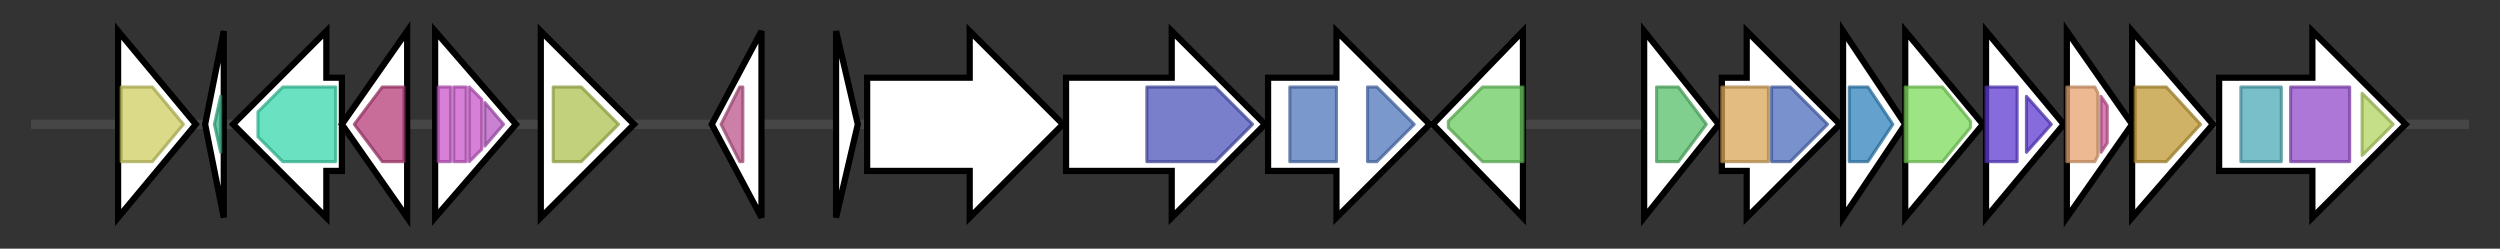 <svg version="1.1" baseProfile="full" xmlns="http://www.w3.org/2000/svg" width="804.367" height="80">
	<rect width="100%" height="100%" fill="#333333" stroke="none"/>
	<g>
		<line x1="10" y1="40.0" x2="794.367" y2="40.0" style="stroke:rgb(70,70,70); stroke-width:3 "/>
		<g>
			<title> (MEJGHCBM_01689)
hypothetical protein</title>
			<polygon class=" (MEJGHCBM_01689)
hypothetical protein" points="38,10 63,40 38,70" fill="rgb(255,255,255)" fill-opacity="1.0" stroke="rgb(0,0,0)" stroke-width="2"  />
			<g>
				<title>Intg_mem_TP0381 (PF09529)
"Integral membrane protein (intg_mem_TP0381)"</title>
				<polygon class="PF09529" points="39,28 49,28 59,40 49,52 39,52" stroke-linejoin="round" width="21" height="24" fill="rgb(205,205,98)" stroke="rgb(164,164,78)" stroke-width="1" opacity="0.75" />
			</g>
		</g>
		<g>
			<title>sspH_1 (MEJGHCBM_01690)
Small, acid-soluble spore protein H</title>
			<polygon class="sspH_1 (MEJGHCBM_01690)
Small, acid-soluble spore protein H" points="66,40 72,10 72,70" fill="rgb(255,255,255)" fill-opacity="1.0" stroke="rgb(0,0,0)" stroke-width="2"  />
			<g>
				<title>SspH (PF08141)
"Small acid-soluble spore protein H family"</title>
				<polygon class="PF08141" points="69,40 71,31 71,49" stroke-linejoin="round" width="5" height="24" fill="rgb(51,180,135)" stroke="rgb(40,144,108)" stroke-width="1" opacity="0.75" />
			</g>
		</g>
		<g>
			<title> (MEJGHCBM_01691)
hypothetical protein</title>
			<polygon class=" (MEJGHCBM_01691)
hypothetical protein" points="110,25 105,25 105,10 75,40 105,70 105,55 110,55" fill="rgb(255,255,255)" fill-opacity="1.0" stroke="rgb(0,0,0)" stroke-width="2"  />
			<g>
				<title>Fe-ADH_2 (PF13685)
"Iron-containing alcohol dehydrogenase"</title>
				<polygon class="PF13685" points="83,36 91,28 108,28 108,52 91,52 83,44" stroke-linejoin="round" width="25" height="24" fill="rgb(57,214,170)" stroke="rgb(45,171,136)" stroke-width="1" opacity="0.75" />
			</g>
		</g>
		<g>
			<title>mtnX (MEJGHCBM_01692)
2-hydroxy-3-keto-5-methylthiopentenyl-1- phosphate phosphatase</title>
			<polygon class="mtnX (MEJGHCBM_01692)
2-hydroxy-3-keto-5-methylthiopentenyl-1- phosphate phosphatase" points="110,40 131,10 131,70" fill="rgb(255,255,255)" fill-opacity="1.0" stroke="rgb(0,0,0)" stroke-width="2"  />
			<g>
				<title>HAD (PF12710)
"haloacid dehalogenase-like hydrolase"</title>
				<polygon class="PF12710" points="114,40 123,28 130,28 130,52 123,52 114,40" stroke-linejoin="round" width="16" height="24" fill="rgb(181,59,119)" stroke="rgb(144,47,95)" stroke-width="1" opacity="0.75" />
			</g>
		</g>
		<g>
			<title> (MEJGHCBM_01693)
hypothetical protein</title>
			<polygon class=" (MEJGHCBM_01693)
hypothetical protein" points="140,10 166,40 140,70" fill="rgb(255,255,255)" fill-opacity="1.0" stroke="rgb(0,0,0)" stroke-width="2"  />
			<g>
				<title>LysM (PF01476)
"LysM domain"</title>
				<rect class="PF01476" x="141" y="28" stroke-linejoin="round" width="4" height="24" fill="rgb(200,86,203)" stroke="rgb(160,68,162)" stroke-width="1" opacity="0.75" />
			</g>
			<g>
				<title>LysM (PF01476)
"LysM domain"</title>
				<rect class="PF01476" x="146" y="28" stroke-linejoin="round" width="4" height="24" fill="rgb(200,86,203)" stroke="rgb(160,68,162)" stroke-width="1" opacity="0.75" />
			</g>
			<g>
				<title>LysM (PF01476)
"LysM domain"</title>
				<polygon class="PF01476" points="151,28 151,28 155,32 155,48 151,52 151,52" stroke-linejoin="round" width="4" height="24" fill="rgb(200,86,203)" stroke="rgb(160,68,162)" stroke-width="1" opacity="0.75" />
			</g>
			<g>
				<title>Gmad2 (PF10648)
"Immunoglobulin-like domain of bacterial spore germination"</title>
				<polygon class="PF10648" points="156,33 162,40 156,47" stroke-linejoin="round" width="8" height="24" fill="rgb(182,88,195)" stroke="rgb(145,70,156)" stroke-width="1" opacity="0.75" />
			</g>
		</g>
		<g>
			<title> (MEJGHCBM_01694)
hypothetical protein</title>
			<polygon class=" (MEJGHCBM_01694)
hypothetical protein" points="174,25 174,25 174,10 204,40 174,70 174,55 174,55" fill="rgb(255,255,255)" fill-opacity="1.0" stroke="rgb(0,0,0)" stroke-width="2"  />
			<g>
				<title>DUF4097 (PF13349)
"Putative adhesin"</title>
				<polygon class="PF13349" points="178,28 187,28 199,40 187,52 178,52" stroke-linejoin="round" width="25" height="24" fill="rgb(173,193,81)" stroke="rgb(138,154,64)" stroke-width="1" opacity="0.75" />
			</g>
		</g>
		<g>
			<title>cwlS (MEJGHCBM_01695)
D-gamma-glutamyl-meso-diaminopimelic acid endopeptidase CwlS</title>
			<polygon class="cwlS (MEJGHCBM_01695)
D-gamma-glutamyl-meso-diaminopimelic acid endopeptidase CwlS" points="229,40 245,10 245,70" fill="rgb(255,255,255)" fill-opacity="1.0" stroke="rgb(0,0,0)" stroke-width="2"  />
			<g>
				<title>NLPC_P60 (PF00877)
"NlpC/P60 family"</title>
				<polygon class="PF00877" points="232,40 238,28 239,28 239,52 238,52" stroke-linejoin="round" width="10" height="24" fill="rgb(187,86,137)" stroke="rgb(149,68,109)" stroke-width="1" opacity="0.75" />
			</g>
		</g>
		<g>
			<title> (MEJGHCBM_01696)
hypothetical protein</title>
			<polygon class=" (MEJGHCBM_01696)
hypothetical protein" points="269,10 276,40 269,70" fill="rgb(255,255,255)" fill-opacity="1.0" stroke="rgb(0,0,0)" stroke-width="2"  />
		</g>
		<g>
			<title> (MEJGHCBM_01697)
hypothetical protein</title>
			<polygon class=" (MEJGHCBM_01697)
hypothetical protein" points="279,25 312,25 312,10 342,40 312,70 312,55 279,55" fill="rgb(255,255,255)" fill-opacity="1.0" stroke="rgb(0,0,0)" stroke-width="2"  />
		</g>
		<g>
			<title> (MEJGHCBM_01698)
hypothetical protein</title>
			<polygon class=" (MEJGHCBM_01698)
hypothetical protein" points="343,25 377,25 377,10 407,40 377,70 377,55 343,55" fill="rgb(255,255,255)" fill-opacity="1.0" stroke="rgb(0,0,0)" stroke-width="2"  />
			<g>
				<title>YcaO (PF02624)
"YcaO cyclodehydratase, ATP-ad Mg2+-binding"</title>
				<polygon class="PF02624" points="369,28 391,28 403,40 403,40 391,52 369,52" stroke-linejoin="round" width="34" height="24" fill="rgb(76,84,185)" stroke="rgb(60,67,148)" stroke-width="1" opacity="0.75" />
			</g>
		</g>
		<g>
			<title> (MEJGHCBM_01699)
hypothetical protein</title>
			<polygon class=" (MEJGHCBM_01699)
hypothetical protein" points="408,25 430,25 430,10 460,40 430,70 430,55 408,55" fill="rgb(255,255,255)" fill-opacity="1.0" stroke="rgb(0,0,0)" stroke-width="2"  />
			<g>
				<title>Nitroreductase (PF00881)
"Nitroreductase family"</title>
				<rect class="PF00881" x="415" y="28" stroke-linejoin="round" width="15" height="24" fill="rgb(79,118,187)" stroke="rgb(63,94,149)" stroke-width="1" opacity="0.75" />
			</g>
			<g>
				<title>Nitroreductase (PF00881)
"Nitroreductase family"</title>
				<polygon class="PF00881" points="440,28 443,28 455,40 443,52 440,52" stroke-linejoin="round" width="17" height="24" fill="rgb(79,118,187)" stroke="rgb(63,94,149)" stroke-width="1" opacity="0.75" />
			</g>
		</g>
		<g>
			<title> (MEJGHCBM_01700)
hypothetical protein</title>
			<polygon class=" (MEJGHCBM_01700)
hypothetical protein" points="461,40 490,10 490,70" fill="rgb(255,255,255)" fill-opacity="1.0" stroke="rgb(0,0,0)" stroke-width="2"  />
			<g>
				<title>TauE (PF01925)
"Sulfite exporter TauE/SafE"</title>
				<polygon class="PF01925" points="466,39 477,28 490,28 490,52 477,52 466,41" stroke-linejoin="round" width="24" height="24" fill="rgb(105,203,95)" stroke="rgb(84,162,76)" stroke-width="1" opacity="0.75" />
			</g>
		</g>
		<g>
			<title>cysH (MEJGHCBM_01701)
Phosphoadenosine phosphosulfate reductase</title>
			<polygon class="cysH (MEJGHCBM_01701)
Phosphoadenosine phosphosulfate reductase" points="529,10 553,40 529,70" fill="rgb(255,255,255)" fill-opacity="1.0" stroke="rgb(0,0,0)" stroke-width="2"  />
			<g>
				<title>PAPS_reduct (PF01507)
"Phosphoadenosine phosphosulfate reductase family"</title>
				<polygon class="PF01507" points="533,28 540,28 549,40 540,52 533,52" stroke-linejoin="round" width="17" height="24" fill="rgb(87,190,105)" stroke="rgb(69,152,83)" stroke-width="1" opacity="0.75" />
			</g>
		</g>
		<g>
			<title>sat_1 (MEJGHCBM_01702)
Sulfate adenylyltransferase</title>
			<polygon class="sat_1 (MEJGHCBM_01702)
Sulfate adenylyltransferase" points="554,25 562,25 562,10 592,40 562,70 562,55 554,55" fill="rgb(255,255,255)" fill-opacity="1.0" stroke="rgb(0,0,0)" stroke-width="2"  />
			<g>
				<title>PUA_2 (PF14306)
"PUA-like domain"</title>
				<rect class="PF14306" x="554" y="28" stroke-linejoin="round" width="15" height="24" fill="rgb(216,166,86)" stroke="rgb(172,132,68)" stroke-width="1" opacity="0.75" />
			</g>
			<g>
				<title>ATP-sulfurylase (PF01747)
"ATP-sulfurylase"</title>
				<polygon class="PF01747" points="570,28 576,28 588,40 576,52 570,52" stroke-linejoin="round" width="21" height="24" fill="rgb(77,108,187)" stroke="rgb(61,86,149)" stroke-width="1" opacity="0.75" />
			</g>
		</g>
		<g>
			<title>cysC_1 (MEJGHCBM_01703)
putative adenylyl-sulfate kinase</title>
			<polygon class="cysC_1 (MEJGHCBM_01703)
putative adenylyl-sulfate kinase" points="593,10 613,40 593,70" fill="rgb(255,255,255)" fill-opacity="1.0" stroke="rgb(0,0,0)" stroke-width="2"  />
			<g>
				<title>APS_kinase (PF01583)
"Adenylylsulphate kinase"</title>
				<polygon class="PF01583" points="595,28 601,28 609,40 601,52 595,52" stroke-linejoin="round" width="15" height="24" fill="rgb(48,131,188)" stroke="rgb(38,104,150)" stroke-width="1" opacity="0.75" />
			</g>
		</g>
		<g>
			<title>sumT (MEJGHCBM_01704)
Uroporphyrinogen-III C-methyltransferase</title>
			<polygon class="sumT (MEJGHCBM_01704)
Uroporphyrinogen-III C-methyltransferase" points="613,10 638,40 613,70" fill="rgb(255,255,255)" fill-opacity="1.0" stroke="rgb(0,0,0)" stroke-width="2"  />
			<g>
				<title>TP_methylase (PF00590)
"Tetrapyrrole (Corrin/Porphyrin) Methylases"</title>
				<polygon class="PF00590" points="613,28 625,28 634,39 634,41 625,52 613,52" stroke-linejoin="round" width="21" height="24" fill="rgb(124,218,92)" stroke="rgb(99,174,73)" stroke-width="1" opacity="0.75" />
			</g>
		</g>
		<g>
			<title>sirB (MEJGHCBM_01705)
Sirohydrochlorin ferrochelatase</title>
			<polygon class="sirB (MEJGHCBM_01705)
Sirohydrochlorin ferrochelatase" points="639,10 664,40 639,70" fill="rgb(255,255,255)" fill-opacity="1.0" stroke="rgb(0,0,0)" stroke-width="2"  />
			<g>
				<title>CbiX (PF01903)
"CbiX"</title>
				<rect class="PF01903" x="639" y="28" stroke-linejoin="round" width="10" height="24" fill="rgb(93,58,208)" stroke="rgb(74,46,166)" stroke-width="1" opacity="0.75" />
			</g>
			<g>
				<title>CbiX (PF01903)
"CbiX"</title>
				<polygon class="PF01903" points="652,31 660,40 652,49" stroke-linejoin="round" width="10" height="24" fill="rgb(93,58,208)" stroke="rgb(74,46,166)" stroke-width="1" opacity="0.75" />
			</g>
		</g>
		<g>
			<title>sirC (MEJGHCBM_01706)
Precorrin-2 dehydrogenase</title>
			<polygon class="sirC (MEJGHCBM_01706)
Precorrin-2 dehydrogenase" points="665,10 686,40 665,70" fill="rgb(255,255,255)" fill-opacity="1.0" stroke="rgb(0,0,0)" stroke-width="2"  />
			<g>
				<title>NAD_binding_7 (PF13241)
"Putative NAD(P)-binding"</title>
				<polygon class="PF13241" points="665,28 674,28 675,30 675,50 674,52 665,52" stroke-linejoin="round" width="10" height="24" fill="rgb(229,162,111)" stroke="rgb(183,129,88)" stroke-width="1" opacity="0.75" />
			</g>
			<g>
				<title>Sirohm_synth_M (PF14824)
"Sirohaem biosynthesis protein central"</title>
				<polygon class="PF14824" points="676,31 678,34 678,46 676,49" stroke-linejoin="round" width="2" height="24" fill="rgb(204,86,153)" stroke="rgb(163,68,122)" stroke-width="1" opacity="0.75" />
			</g>
		</g>
		<g>
			<title> (MEJGHCBM_01707)
hypothetical protein</title>
			<polygon class=" (MEJGHCBM_01707)
hypothetical protein" points="686,10 712,40 686,70" fill="rgb(255,255,255)" fill-opacity="1.0" stroke="rgb(0,0,0)" stroke-width="2"  />
			<g>
				<title>HEM4 (PF02602)
"Uroporphyrinogen-III synthase HemD"</title>
				<polygon class="PF02602" points="687,28 697,28 708,40 697,52 687,52" stroke-linejoin="round" width="23" height="24" fill="rgb(191,152,50)" stroke="rgb(152,121,39)" stroke-width="1" opacity="0.75" />
			</g>
		</g>
		<g>
			<title>cysJ (MEJGHCBM_01708)
Sulfite reductase [NADPH] flavoprotein alpha-component</title>
			<polygon class="cysJ (MEJGHCBM_01708)
Sulfite reductase [NADPH] flavoprotein alpha-component" points="714,25 744,25 744,10 774,40 744,70 744,55 714,55" fill="rgb(255,255,255)" fill-opacity="1.0" stroke="rgb(0,0,0)" stroke-width="2"  />
			<g>
				<title>Flavodoxin_1 (PF00258)
"Flavodoxin"</title>
				<rect class="PF00258" x="721" y="28" stroke-linejoin="round" width="13" height="24" fill="rgb(77,169,183)" stroke="rgb(61,135,146)" stroke-width="1" opacity="0.75" />
			</g>
			<g>
				<title>FAD_binding_1 (PF00667)
"FAD binding domain"</title>
				<rect class="PF00667" x="737" y="28" stroke-linejoin="round" width="19" height="24" fill="rgb(145,74,201)" stroke="rgb(116,59,160)" stroke-width="1" opacity="0.75" />
			</g>
			<g>
				<title>NAD_binding_1 (PF00175)
"Oxidoreductase NAD-binding domain"</title>
				<polygon class="PF00175" points="760,30 770,40 770,40 760,50" stroke-linejoin="round" width="10" height="24" fill="rgb(177,211,96)" stroke="rgb(141,168,76)" stroke-width="1" opacity="0.75" />
			</g>
		</g>
	</g>
</svg>
